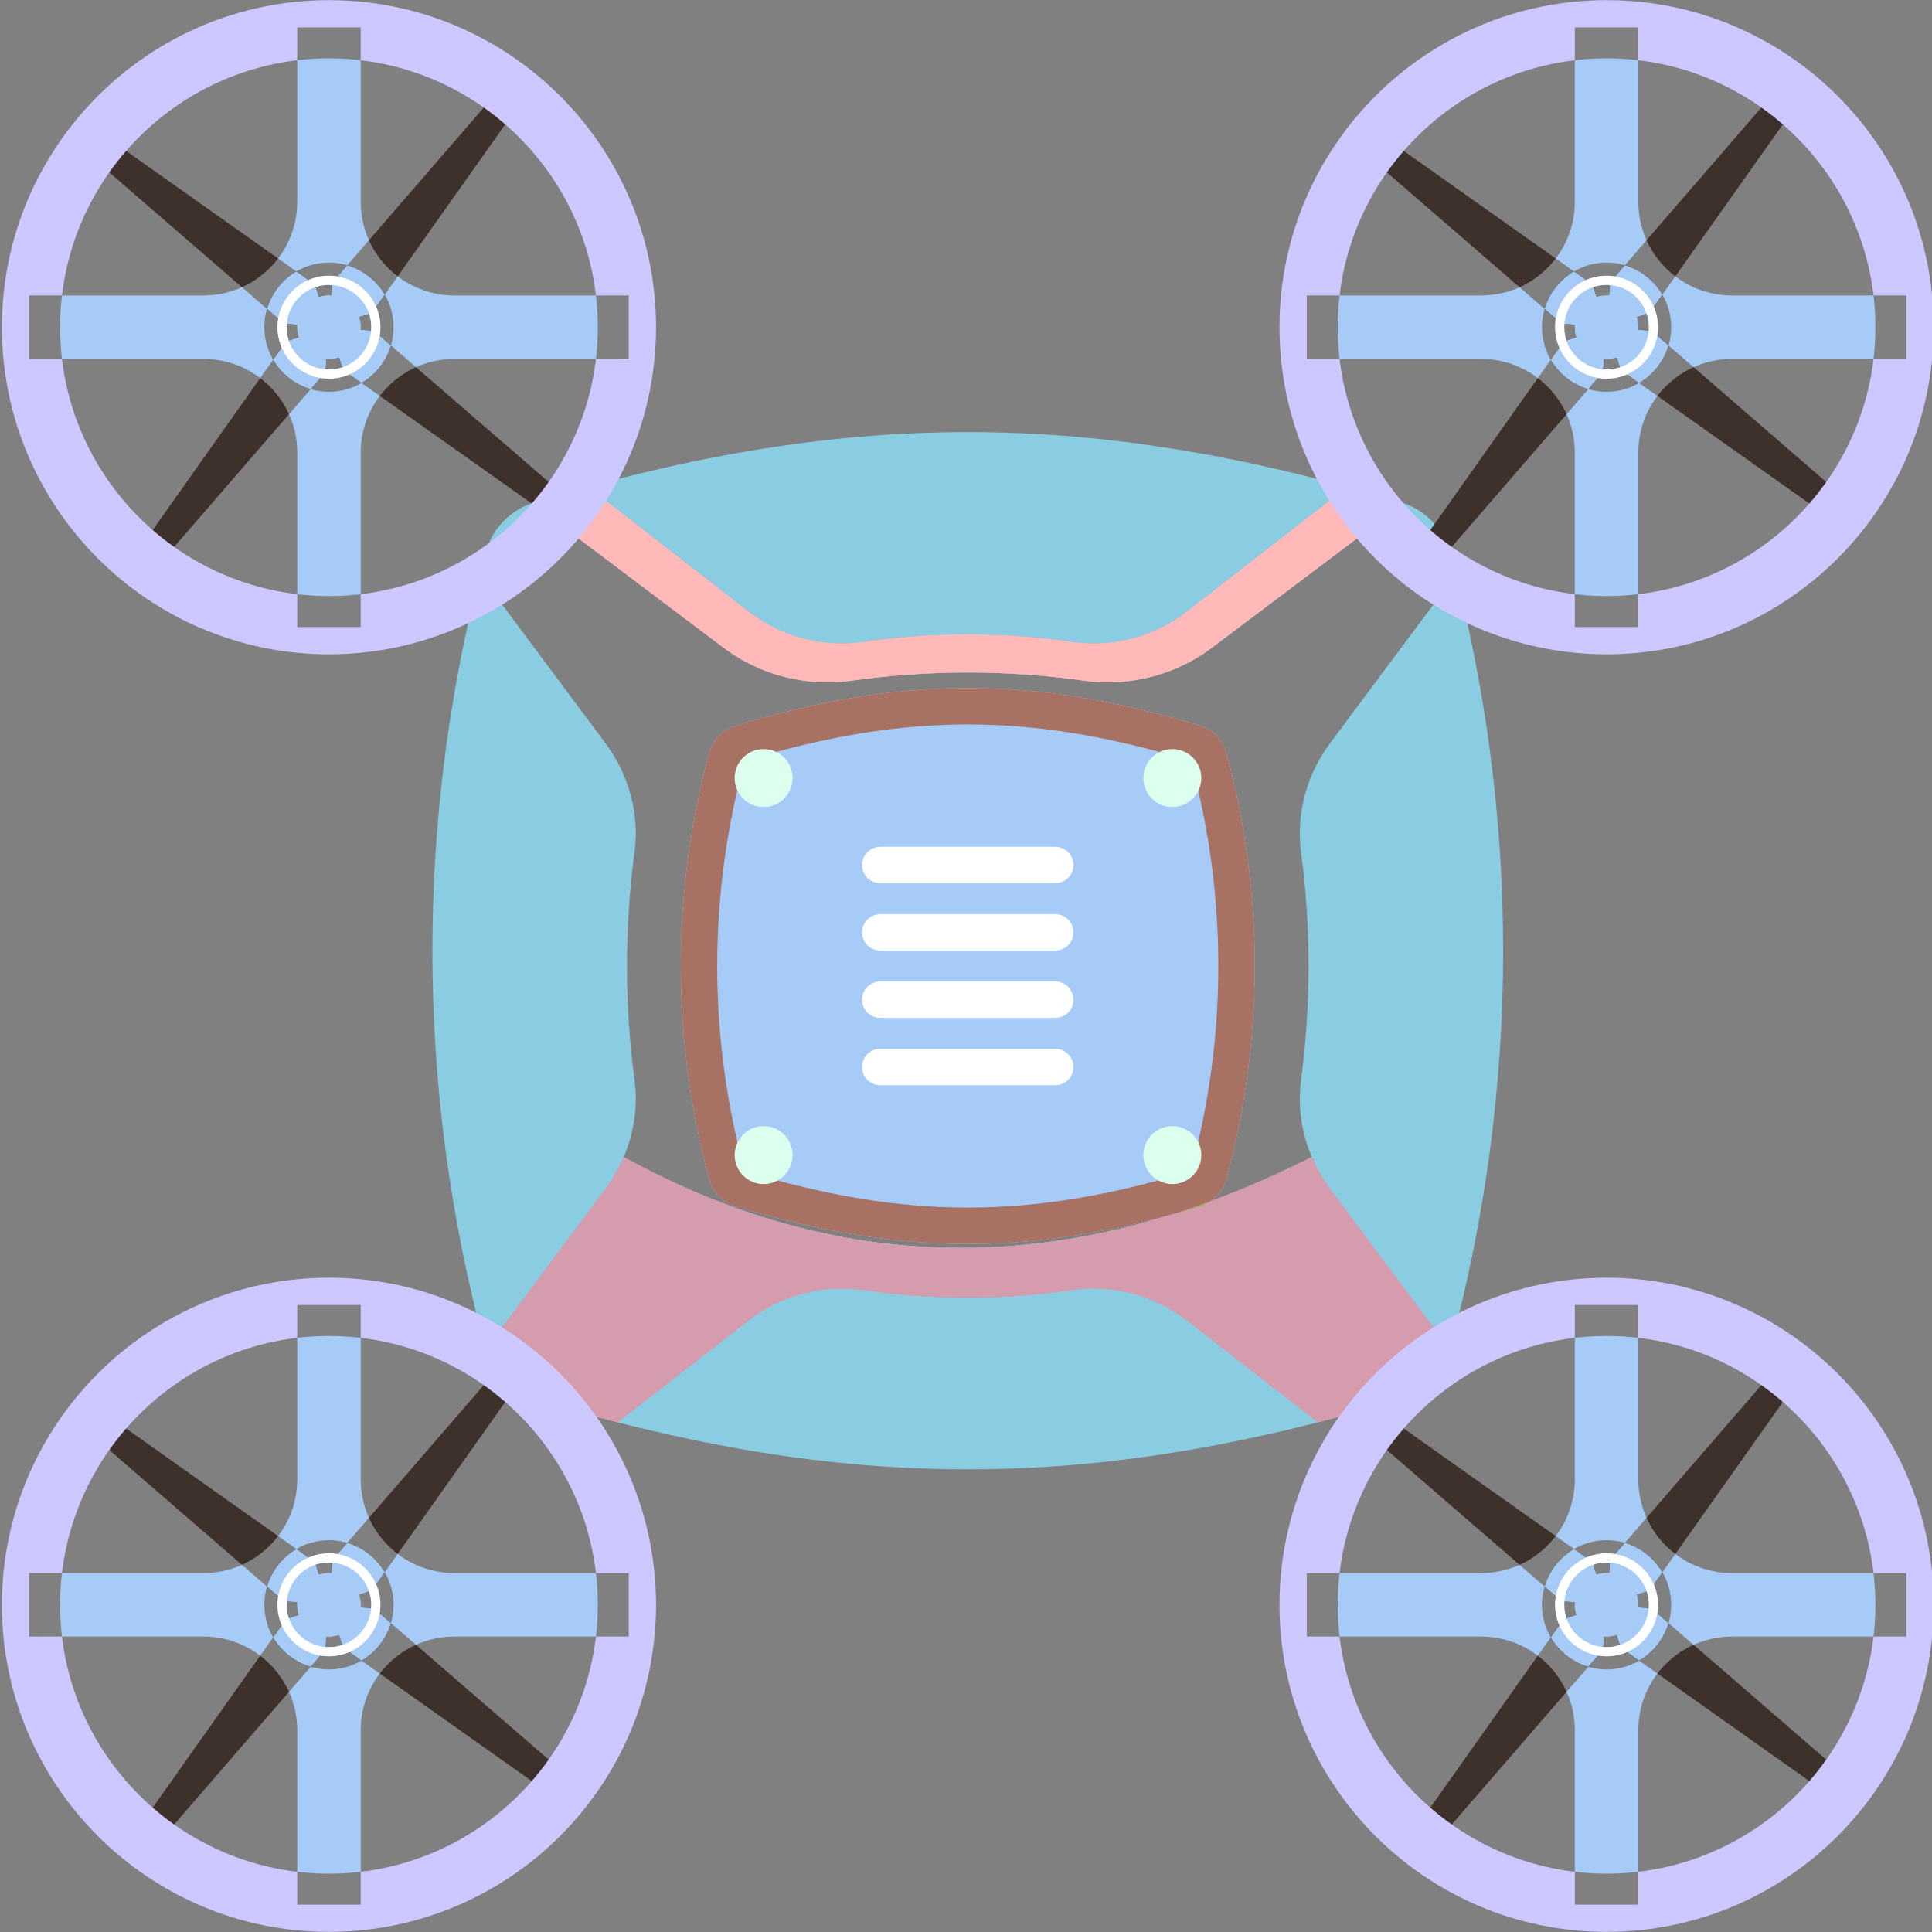 <?xml version="1.0" encoding="UTF-8" standalone="no"?>
<svg
   viewBox="0 0 175 175"
   height="175"
   width="175"
   xml:space="preserve"
   id="svg2"
   version="1.1"
   sodipodi:docname="cargo_drone.svg"
   inkscape:version="1.3.2 (091e20e, 2023-11-25, custom)"
   xmlns:inkscape="http://www.inkscape.org/namespaces/inkscape"
   xmlns:sodipodi="http://sodipodi.sourceforge.net/DTD/sodipodi-0.dtd"
   xmlns:xlink="http://www.w3.org/1999/xlink"
   xmlns="http://www.w3.org/2000/svg"
   xmlns:svg="http://www.w3.org/2000/svg"
   xmlns:rdf="http://www.w3.org/1999/02/22-rdf-syntax-ns#"
   xmlns:cc="http://creativecommons.org/ns#"
   xmlns:dc="http://purl.org/dc/elements/1.1/"><rect x="0" y="0" width="175" height="175" fill="#808080" stroke="none"/><sodipodi:namedview
     id="namedview1119"
     pagecolor="#ffffff"
     bordercolor="#666666"
     borderopacity="1.0"
     inkscape:pageshadow="2"
     inkscape:pageopacity="0.0"
     inkscape:pagecheckerboard="0"
     showgrid="true"
     inkscape:zoom="3.692501"
     inkscape:cx="36.695995"
     inkscape:cy="87.339177"
     inkscape:window-width="1536"
     inkscape:window-height="793"
     inkscape:window-x="2552"
     inkscape:window-y="-8"
     inkscape:window-maximized="1"
     inkscape:current-layer="g12"
     width="175px"
     height="175px"
     inkscape:showpageshadow="0"
     inkscape:deskcolor="#505050"><inkscape:grid
       type="xygrid"
       id="grid1536"
       originx="0"
       originy="0"
       spacingy="1"
       spacingx="1"
       units="px"
       visible="true" /></sodipodi:namedview><defs
     id="defs6"><clipPath
       id="clipPath788"
       clipPathUnits="userSpaceOnUse"><path
         id="path786"
         d="m 1424.72,1101.96 c -32.77,3.65 -66.46,5.67 -100.98,6.22 0.26,1.02 0.47,2.07 0.62,3.14 34.06,-1.58 67.53,-4.07 100.36,-7.54 v -1.82" /></clipPath><clipPath
       id="clipPath1606"
       clipPathUnits="userSpaceOnUse"><path
         id="path1604"
         d="m 3810.39,351.172 v 0 c 0.11,0 0.21,0 0.32,0 -0.11,0 -0.21,0 -0.32,0 m -0.11,0 c -0.06,0 -0.13,0 -0.19,0 0.06,0 0.13,0 0.19,0 m 0.44,0 c 0.09,0 0.19,0 0.29,0.008 -0.1,-0.008 -0.2,-0.008 -0.29,-0.008 m -0.79,0 c -0.05,0 -0.1,0 -0.14,0.008 0.04,-0.008 0.09,-0.008 0.14,-0.008 m 1.19,0.008 c 0.07,0 0.13,0 0.2,0 -0.07,0 -0.13,0 -0.2,0 m -1.54,0 c -0.03,0 -0.06,0 -0.1,0 0.03,0 0.07,0 0.1,0 m 1.87,0 c 0.05,0 0.11,0 0.16,0 -0.05,0 -0.1,0 -0.16,0 m -2.19,0 c -0.03,0 -0.05,0 -0.07,0 0.02,0 0.05,0 0.07,0 m 2.53,0 c 0.04,0 0.09,0 0.13,0 -0.05,0 -0.09,0 -0.13,0 m -2.85,0 c -0.02,0 -0.03,0 -0.04,0 0.01,0 0.02,0 0.04,0 m 3.14,0 c 0.05,0 0.1,0 0.15,0 -0.05,0 -0.1,0 -0.15,0 m -3.43,0 c -0.02,0 -0.04,0 -0.06,0 0.02,0 0.04,0 0.06,0 m 3.74,0 c 0.04,0 0.1,0 0.14,0 -0.04,0 -0.1,0 -0.14,0 m -4.04,0 c -0.02,0 -0.04,0 -0.06,0 0.02,0 0.04,0 0.06,0 m 4.35,0 c 0.04,0 0.08,0 0.12,0 -0.04,0 -0.08,0 -0.12,0 m -4.66,0 c -0.01,0 -0.02,0 -0.03,0 0.01,0 0.02,0 0.03,0 m 4.97,0 c 0.04,0 0.08,0.011 0.12,0.011 -0.04,0 -0.08,-0.011 -0.12,-0.011 m 0.3,0.011 c 0.04,0 0.08,0 0.11,0 -0.03,0 -0.07,0 -0.11,0 m 0.32,0 c 0.02,0 0.04,0 0.06,0 -0.02,0 -0.04,0 -0.06,0 m 0.3,0 c 0.01,0 0.02,0 0.03,0 -0.01,0 -0.02,0 -0.03,0" /></clipPath><clipPath
       clipPathUnits="userSpaceOnUse"
       id="clipPath1292"><use
         x="0"
         y="0"
         xlink:href="#g1288"
         id="use1294"
         width="100%"
         height="100%" /></clipPath></defs><g
     transform="matrix(1.333,0,0,-1.333,0,362.8)"
     id="g10"><g
       transform="scale(0.1)"
       id="g12"
       inkscape:label="Drone"><g
         id="g1290"
         clip-path="url(#clipPath1292)"
         transform="matrix(3.216,0,0,3.216,-11107.419,-2260.106)"><g
           inkscape:label="Clip"
           id="g1288"><path
             id="path814"
             style="fill:#8acce2;fill-opacity:1;fill-rule:nonzero;stroke:none;stroke-width:1.089"
             d="m 3658.283,1238.608 c -28.835,0 -57.898,4.702 -91.468,14.804 -5.138,1.546 -9.046,5.562 -10.461,10.755 -14.923,54.97 -14.923,113.064 0,168.033 1.415,5.192 5.323,9.209 10.45,10.755 33.581,10.091 62.644,14.804 91.478,14.804 28.835,0 57.898,-4.713 91.468,-14.804 5.138,-1.546 9.046,-5.562 10.45,-10.755 14.934,-54.97 14.934,-113.064 0,-168.033 -1.404,-5.192 -5.323,-9.209 -10.45,-10.755 -33.57,-10.101 -62.633,-14.804 -91.468,-14.804"
             inkscape:label="box" /><g
             id="g1233"
             inkscape:label="Body"><path
               id="path1242"
               style="fill:#d59cae;fill-opacity:1;fill-rule:nonzero;stroke:none;stroke-width:0.583"
               d="m 3658.282,1415.03 c -7.327,0 -14.653,-0.537 -22.125,-1.604 -8.61,-1.225 -17.348,1.12 -24.214,6.452 l -34.27,26.64 -20.935,-20.953 24.966,-33.506 c 4.923,-6.597 7.245,-14.846 6.166,-23.006 -1.062,-7.997 -1.592,-16.053 -1.592,-24.103 0,-8.05 0.531,-16.1 1.592,-24.097 1.079,-8.161 -1.242,-16.409 -6.166,-23.006 l -24.966,-33.505 20.935,-20.954 34.27,26.64 c 6.866,5.332 15.604,7.676 24.214,6.446 7.472,-1.062 14.799,-1.598 22.125,-1.598 7.327,0 14.653,0.537 22.125,1.598 8.604,1.231 17.348,-1.114 24.208,-6.446 l 34.276,-26.64 20.935,20.954 -24.972,33.505 c -4.917,6.597 -7.245,14.846 -6.16,23.006 1.062,7.997 1.592,16.047 1.592,24.097 0,8.05 -0.531,16.106 -1.592,24.103 -1.085,8.161 1.242,16.409 6.16,23.006 l 24.972,33.506 -20.935,20.953 -34.276,-26.64 c -6.86,-5.332 -15.604,-7.676 -24.208,-6.452 -7.472,1.067 -14.799,1.604 -22.125,1.604"
               inkscape:label="top arm" /><path
               id="path1244"
               style="fill:#a77164;fill-opacity:1;fill-rule:nonzero;stroke:none;stroke-width:0.583"
               d="m 3658.282,1286.232 c -15.452,0 -31.027,2.52 -49.017,7.933 -2.753,0.828 -4.847,2.981 -5.606,5.763 -7.997,29.458 -7.997,60.59 0,90.047 0.758,2.783 2.852,4.935 5.6,5.763 17.995,5.407 33.57,7.933 49.023,7.933 15.452,0 31.027,-2.526 49.017,-7.933 2.753,-0.828 4.847,-2.981 5.6,-5.763 8.003,-29.458 8.003,-60.59 0,-90.047 -0.752,-2.783 -2.852,-4.935 -5.6,-5.763 -17.99,-5.413 -33.564,-7.933 -49.017,-7.933"
               inkscape:label="outer" /><path
               id="path1246"
               style="fill:#a7cbf7;fill-opacity:1;fill-rule:nonzero;stroke:none;stroke-width:0.583"
               d="m 3658.282,1293.908 c -14.676,0 -29.551,2.421 -46.806,7.612 l -0.403,0.426 c -7.647,28.134 -7.641,57.877 0,86.017 l 0.403,0.42 c 17.249,5.192 32.124,7.606 46.806,7.606 14.682,0 29.557,-2.415 46.806,-7.606 l 0.403,-0.426 c 7.642,-28.134 7.642,-57.877 0,-86.011 l -0.403,-0.426 c -17.255,-5.192 -32.129,-7.612 -46.806,-7.612"
               inkscape:label="inner" /><path
               id="path1248"
               style="fill:#ddffed;fill-opacity:1;fill-rule:nonzero;stroke:none;stroke-width:0.583"
               d="m 3621.264,1384.668 c 0,-3.377 -2.736,-6.119 -6.113,-6.119 -3.383,0 -6.119,2.742 -6.119,6.119 0,3.377 2.736,6.119 6.119,6.119 3.377,0 6.113,-2.742 6.113,-6.119"
               inkscape:label="dot4" /><path
               id="path1250"
               style="fill:#ddffed;fill-opacity:1;fill-rule:nonzero;stroke:none;stroke-width:0.583"
               d="m 3707.625,1384.668 c 0,-3.377 -2.742,-6.119 -6.119,-6.119 -3.377,0 -6.119,2.742 -6.119,6.119 0,3.377 2.742,6.119 6.119,6.119 3.377,0 6.119,-2.742 6.119,-6.119"
               inkscape:label="dot3" /><path
               id="path1252"
               style="fill:#ddffed;fill-opacity:1;fill-rule:nonzero;stroke:none;stroke-width:0.583"
               d="m 3621.264,1304.997 c 0,-3.377 -2.736,-6.119 -6.113,-6.119 -3.383,0 -6.119,2.742 -6.119,6.119 0,3.377 2.736,6.119 6.119,6.119 3.377,0 6.113,-2.742 6.113,-6.119"
               inkscape:label="dot2" /><path
               id="path1254"
               style="fill:#ddffed;fill-opacity:1;fill-rule:nonzero;stroke:none;stroke-width:0.583"
               d="m 3707.625,1304.997 c 0,-3.377 -2.742,-6.119 -6.119,-6.119 -3.377,0 -6.119,2.742 -6.119,6.119 0,3.377 2.742,6.119 6.119,6.119 3.377,0 6.119,-2.742 6.119,-6.119"
               inkscape:label="dot1" /><path
               id="path1256"
               style="fill:#ffffff;fill-opacity:1;fill-rule:nonzero;stroke:none;stroke-width:0.583"
               d="m 3680.617,1366.293 c 0,-2.123 -1.721,-3.844 -3.838,-3.844 h -36.994 c -2.118,0 -3.838,1.721 -3.838,3.844 0,2.123 1.721,3.838 3.838,3.838 h 36.994 c 2.118,0 3.838,-1.715 3.838,-3.838"
               inkscape:label="bar1" /><path
               id="path1258"
               style="fill:#ffffff;fill-opacity:1;fill-rule:nonzero;stroke:none;stroke-width:0.583"
               d="m 3680.617,1352.066 c 0,-2.123 -1.721,-3.844 -3.838,-3.844 h -36.994 c -2.118,0 -3.838,1.721 -3.838,3.844 0,2.123 1.721,3.838 3.838,3.838 h 36.994 c 2.118,0 3.838,-1.715 3.838,-3.838"
               inkscape:label="bar2" /><path
               id="path1260"
               style="fill:#ffffff;fill-opacity:1;fill-rule:nonzero;stroke:none;stroke-width:0.583"
               d="m 3680.617,1337.838 c 0,-2.123 -1.721,-3.844 -3.838,-3.844 h -36.994 c -2.118,0 -3.838,1.721 -3.838,3.844 0,2.123 1.721,3.838 3.838,3.838 h 36.994 c 2.118,0 3.838,-1.715 3.838,-3.838"
               inkscape:label="bar3" /><path
               id="path1262"
               style="fill:#ffffff;fill-opacity:1;fill-rule:nonzero;stroke:none;stroke-width:0.583"
               d="m 3680.617,1323.611 c 0,-2.123 -1.721,-3.844 -3.838,-3.844 h -36.994 c -2.118,0 -3.838,1.721 -3.838,3.844 0,2.123 1.721,3.844 3.838,3.844 h 36.994 c 2.118,0 3.838,-1.721 3.838,-3.844"
               inkscape:label="bar4" /><path
               id="path1264"
               style="fill:#93ac93;fill-opacity:1;fill-rule:nonzero;stroke:none;stroke-width:0.583"
               d="m 3611.942,1270.027 v 0 c 5.67,4.404 12.617,6.766 19.71,6.766 v 0 c -7.093,0 -14.041,-2.362 -19.71,-6.766 v 0 m 46.339,4.847 c -7.327,0 -14.653,0.537 -22.125,1.598 v 0 0 c 7.472,-1.062 14.799,-1.598 22.125,-1.598 7.082,0 14.163,0.502 21.379,1.493 -7.216,-0.992 -14.297,-1.493 -21.379,-1.493 m 76.573,22.971 c -1.563,2.1 -2.864,4.363 -3.879,6.743 0.011,0.01 0.017,0.01 0.035,0.011 1.009,-2.374 2.281,-4.655 3.844,-6.755 m -153.151,0 c 0.024,0.029 0.046,0.064 0.07,0.093 -0.024,-0.029 -0.046,-0.064 -0.07,-0.093 m 0.081,0.105 c 1.528,2.071 2.771,4.311 3.768,6.65 0.011,0 0.024,-0.011 0.035,-0.011 -0.998,-2.339 -2.275,-4.573 -3.803,-6.638"
               inkscape:label="bottom" /><path
               id="path1266"
               style="fill:#d59cae;fill-opacity:1;fill-rule:nonzero;stroke:none;stroke-width:0.583"
               d="m 3738.891,1243.387 -34.276,26.64 c -5.664,4.404 -12.611,6.766 -19.71,6.766 -1.493,0 -2.998,-0.105 -4.497,-0.321 -0.059,-0.01 -0.117,-0.011 -0.175,-0.024 -0.193,-0.024 -0.385,-0.053 -0.572,-0.081 -7.216,-0.992 -14.297,-1.493 -21.379,-1.493 -7.327,0 -14.653,0.537 -22.125,1.598 v 0 c -1.499,0.216 -3.004,0.321 -4.503,0.321 v 0 0 c -7.093,0 -14.041,-2.362 -19.71,-6.766 v 0 l -34.27,-26.64 -20.935,20.954 24.966,33.505 v 0 c 0.024,0.029 0.046,0.064 0.07,0.093 0.01,0 0.01,0.01 0.011,0.011 1.528,2.065 2.806,4.299 3.803,6.638 23.8,-13.078 47.517,-19.191 71.177,-19.191 14.956,0 29.884,2.444 44.788,7.117 1.89,0.513 3.803,1.067 5.746,1.651 0.817,0.245 1.575,0.607 2.257,1.073 7.146,2.619 14.286,5.746 21.42,9.351 1.015,-2.38 2.316,-4.643 3.879,-6.743 v 0 l 24.972,-33.505 -20.935,-20.954"
               inkscape:label="bottom arm" /><path
               id="path1268"
               style="fill:#99b95d;fill-opacity:1;fill-rule:nonzero;stroke:none;stroke-width:0.583"
               d="m 3701.552,1292.514 c 2.672,0.834 5.337,1.744 8.003,2.724 -0.682,-0.467 -1.441,-0.828 -2.257,-1.073 -1.942,-0.583 -3.856,-1.137 -5.746,-1.651" /><path
               id="path1270"
               style="fill:#ffffff;fill-opacity:1;fill-rule:nonzero;stroke:none;stroke-width:0.583"
               d="m 3684.904,1413.11 c -0.607,0 -1.213,0.018 -1.82,0.053 0.607,-0.035 1.213,-0.053 1.82,-0.053 7.099,0 14.046,2.362 19.71,6.766 l 34.276,26.64 -34.276,-26.64 c -5.664,-4.404 -12.611,-6.766 -19.71,-6.766 m -53.252,0 c -7.093,0 -14.041,2.362 -19.71,6.766 l -34.27,26.64 34.27,-26.64 c 5.67,-4.404 12.617,-6.766 19.71,-6.766 0.187,0 0.373,0 0.566,0.01 -0.193,-0.01 -0.379,-0.01 -0.566,-0.01 m 51.362,0.053 h -0.01 0.01 m -0.327,0.024 c -0.011,0 -0.017,0 -0.029,0 0.01,0 0.017,0 0.029,0 m -0.035,0 c -0.239,0.018 -0.484,0.041 -0.723,0.064 0.239,-0.024 0.484,-0.046 0.723,-0.064 m -46.497,0.239 c 7.356,1.05 14.571,1.587 21.781,1.604 -7.21,-0.018 -14.426,-0.554 -21.781,-1.604"
               inkscape:label="top curve" /><path
               id="path1272"
               style="fill:#ffb9b9;fill-opacity:1;fill-rule:nonzero;stroke:none;stroke-width:0.583"
               d="m 3687.926,1404.897 c -1.663,0 -3.337,0.117 -5.011,0.344 -8.318,1.149 -16.479,1.727 -24.634,1.732 -8.155,-0.01 -16.316,-0.583 -24.64,-1.732 -1.668,-0.228 -3.342,-0.344 -5.011,-0.344 -7.898,0 -15.633,2.555 -21.945,7.309 l -36.108,27.212 7.093,7.099 34.27,-26.64 c 5.67,-4.404 12.617,-6.766 19.71,-6.766 0.187,0 0.373,0 0.566,0.01 1.307,0.024 2.625,0.122 3.938,0.309 v 0 c 7.356,1.05 14.571,1.587 21.781,1.604 0.117,0 0.228,0 0.344,0 7.327,0 14.653,-0.537 22.125,-1.604 0.507,-0.07 1.015,-0.128 1.522,-0.175 0.239,-0.024 0.484,-0.046 0.723,-0.064 h 0.01 c 0.011,0 0.017,0 0.029,0 0.105,-0.01 0.216,-0.011 0.321,-0.024 h 0.01 c 0.024,0 0.046,0 0.07,0 0.607,-0.035 1.213,-0.053 1.82,-0.053 7.099,0 14.046,2.362 19.711,6.767 l 34.276,26.64 7.093,-7.099 -36.108,-27.212 c -6.312,-4.754 -14.046,-7.309 -21.951,-7.309"
               inkscape:label="top arm edge" /><path
               id="path1274"
               style="fill:#3e312c;fill-opacity:1;fill-rule:nonzero;stroke:none;stroke-width:0.583"
               d="m 3532.354,1482.928 -9.047,-3.004 0.758,9.502 38.832,44.863 3.733,-2.928 -34.276,-48.433" /><path
               id="path1276"
               style="fill:#3e312c;fill-opacity:1;fill-rule:nonzero;stroke:none;stroke-width:0.583"
               d="m 3526.31,1470.877 -3.004,9.047 9.502,-0.752 44.863,-38.838 -2.928,-3.733 -48.433,34.276" /><path
               id="path1278"
               style="fill:#3e312c;fill-opacity:1;fill-rule:nonzero;stroke:none;stroke-width:0.583"
               d="m 3514.259,1476.92 9.047,3.004 -0.752,-9.502 -38.838,-44.858 -3.733,2.922 34.276,48.433" /><path
               id="path1280"
               style="fill:#3e312c;fill-opacity:1;fill-rule:nonzero;stroke:none;stroke-width:0.583"
               d="m 3520.302,1488.972 3.004,-9.047 -9.502,0.752 -44.858,38.838 2.922,3.733 48.433,-34.276" /><path
               id="path1282"
               style="fill:#3e312c;fill-opacity:1;fill-rule:nonzero;stroke:none;stroke-width:0.583"
               d="m 3531.729,1490.669 c 5.932,-4.649 6.976,-13.23 2.322,-19.162 -4.649,-5.938 -13.23,-6.976 -19.162,-2.327 -5.938,4.649 -6.976,13.23 -2.327,19.168 4.649,5.932 13.23,6.971 19.168,2.322" /><path
               id="path1284"
               style="fill:#dad1d1;fill-opacity:1;fill-rule:nonzero;stroke:none;stroke-width:0.583"
               d="m 3527.448,1485.209 c 2.917,-2.287 3.43,-6.504 1.143,-9.427 -2.287,-2.917 -6.504,-3.43 -9.427,-1.143 -2.917,2.287 -3.424,6.51 -1.137,9.427 2.287,2.917 6.504,3.43 9.421,1.143" /><path
               id="path1286"
               style="fill:#a7cbf7;fill-opacity:1;fill-rule:nonzero;stroke:none;stroke-width:0.583"
               d="m 3586.655,1486.632 h -36.831 c -10.943,0 -19.81,8.867 -19.81,19.81 v 36.831 h -13.411 v -36.831 c 0,-10.943 -8.872,-19.81 -19.816,-19.81 h -36.831 v -13.411 h 36.831 c 10.943,0 19.816,-8.872 19.816,-19.816 v -36.831 h 13.411 v 36.831 c 0,10.943 8.867,19.816 19.81,19.816 h 36.831 v 13.411" /><path
               id="path1288"
               style="fill:#ffffff;fill-opacity:1;fill-rule:nonzero;stroke:none;stroke-width:0.583"
               d="m 3523.306,1488.867 c -4.929,0 -8.942,-4.013 -8.942,-8.942 0,-4.929 4.013,-8.942 8.942,-8.942 4.929,0 8.942,4.013 8.942,8.942 0,4.929 -4.013,8.942 -8.942,8.942 z m 0,-19.821 c -5.997,0 -10.879,4.882 -10.879,10.879 0,5.997 4.882,10.879 10.879,10.879 5.997,0 10.879,-4.882 10.879,-10.879 0,-5.997 -4.882,-10.879 -10.879,-10.879" /><path
               id="path1290"
               style="fill:#cdc8ff;fill-opacity:1;fill-rule:nonzero;stroke:none;stroke-width:0.583"
               d="m 3523.306,1536.734 c -31.324,0 -56.81,-25.485 -56.81,-56.81 0,-31.324 25.485,-56.804 56.81,-56.804 31.324,0 56.81,25.48 56.81,56.804 0,31.324 -25.485,56.81 -56.81,56.81 z m 0,-125.916 c -38.103,0 -69.106,31.004 -69.106,69.106 0,38.108 31.004,69.106 69.106,69.106 38.108,0 69.106,-30.998 69.106,-69.106 0,-38.103 -30.998,-69.106 -69.106,-69.106"
               inkscape:label="wheel4" /><path
               id="path1292"
               style="fill:#3e312c;fill-opacity:1;fill-rule:nonzero;stroke:none;stroke-width:0.583"
               d="m 3802.304,1482.928 -9.047,-3.004 0.752,9.502 38.832,44.863 3.733,-2.928 -34.27,-48.433" /><path
               id="path1294"
               style="fill:#3e312c;fill-opacity:1;fill-rule:nonzero;stroke:none;stroke-width:0.583"
               d="m 3796.255,1470.877 -2.998,9.047 9.502,-0.752 44.858,-38.838 -2.928,-3.733 -48.433,34.276" /><path
               id="path1296"
               style="fill:#3e312c;fill-opacity:1;fill-rule:nonzero;stroke:none;stroke-width:0.583"
               d="m 3784.204,1476.92 9.053,3.004 -0.758,-9.502 -38.832,-44.858 -3.733,2.922 34.27,48.433" /><path
               id="path1298"
               style="fill:#3e312c;fill-opacity:1;fill-rule:nonzero;stroke:none;stroke-width:0.583"
               d="m 3790.253,1488.972 3.004,-9.047 -9.508,0.752 -44.858,38.838 2.928,3.733 48.433,-34.276" /><path
               id="path1300"
               style="fill:#3e312c;fill-opacity:1;fill-rule:nonzero;stroke:none;stroke-width:0.583"
               d="m 3801.674,1490.669 c 5.933,-4.649 6.977,-13.23 2.328,-19.162 -4.655,-5.938 -13.236,-6.976 -19.168,-2.327 -5.932,4.649 -6.976,13.23 -2.327,19.168 4.655,5.932 13.236,6.971 19.168,2.322" /><path
               id="path1302"
               style="fill:#dad1d1;fill-opacity:1;fill-rule:nonzero;stroke:none;stroke-width:0.583"
               d="m 3797.392,1485.209 c 2.917,-2.287 3.43,-6.504 1.143,-9.427 -2.287,-2.917 -6.504,-3.43 -9.421,-1.143 -2.917,2.287 -3.43,6.51 -1.143,9.427 2.287,2.917 6.504,3.43 9.421,1.143" /><path
               id="path1304"
               style="fill:#a7cbf7;fill-opacity:1;fill-rule:nonzero;stroke:none;stroke-width:0.583"
               d="m 3856.6,1486.632 h -36.831 c -10.937,0 -19.81,8.867 -19.81,19.81 v 36.831 h -13.411 v -36.831 c 0,-10.943 -8.872,-19.81 -19.81,-19.81 h -36.831 v -13.411 h 36.831 c 10.937,0 19.81,-8.872 19.81,-19.816 v -36.831 h 13.411 v 36.831 c 0,10.943 8.872,19.816 19.81,19.816 h 36.831 v 13.411" /><path
               id="path1306"
               style="fill:#ffffff;fill-opacity:1;fill-rule:nonzero;stroke:none;stroke-width:0.583"
               d="m 3793.251,1488.867 c -4.929,0 -8.937,-4.013 -8.937,-8.942 0,-4.929 4.007,-8.942 8.937,-8.942 4.935,0 8.942,4.013 8.942,8.942 0,4.929 -4.007,8.942 -8.942,8.942 z m 0,-19.821 c -5.997,0 -10.873,4.882 -10.873,10.879 0,5.997 4.877,10.879 10.873,10.879 6.002,0 10.879,-4.882 10.879,-10.879 0,-5.997 -4.877,-10.879 -10.879,-10.879" /><path
               id="path1308"
               style="fill:#cdc8ff;fill-opacity:1;fill-rule:nonzero;stroke:none;stroke-width:0.583"
               d="m 3793.251,1536.734 c -31.319,0 -56.804,-25.485 -56.804,-56.81 0,-31.324 25.485,-56.804 56.804,-56.804 31.324,0 56.81,25.48 56.81,56.804 0,31.324 -25.485,56.81 -56.81,56.81 z m 0,-125.916 c -38.103,0 -69.106,31.004 -69.106,69.106 0,38.108 31.004,69.106 69.106,69.106 38.108,0 69.112,-30.998 69.112,-69.106 0,-38.103 -31.004,-69.106 -69.112,-69.106"
               inkscape:label="wheel3" /><path
               id="path1310"
               style="fill:#3e312c;fill-opacity:1;fill-rule:nonzero;stroke:none;stroke-width:0.583"
               d="m 3532.354,1212.983 -9.047,-3.004 0.758,9.502 38.832,44.859 3.733,-2.924 -34.276,-48.434" /><path
               id="path1312"
               style="fill:#3e312c;fill-opacity:1;fill-rule:nonzero;stroke:none;stroke-width:0.583"
               d="m 3526.31,1200.932 -3.004,9.048 9.502,-0.752 44.863,-38.839 -2.928,-3.732 -48.433,34.275" /><path
               id="path1314"
               style="fill:#3e312c;fill-opacity:1;fill-rule:nonzero;stroke:none;stroke-width:0.583"
               d="m 3514.259,1206.977 9.047,3.003 -0.752,-9.502 -38.838,-44.859 -3.733,2.924 34.276,48.434" /><path
               id="path1316"
               style="fill:#3e312c;fill-opacity:1;fill-rule:nonzero;stroke:none;stroke-width:0.583"
               d="m 3520.302,1219.026 3.004,-9.046 -9.502,0.752 -44.858,38.839 2.922,3.733 48.433,-34.277" /><path
               id="path1318"
               style="fill:#3e312c;fill-opacity:1;fill-rule:nonzero;stroke:none;stroke-width:0.583"
               d="m 3531.729,1220.723 c 5.932,-4.648 6.976,-13.229 2.322,-19.168 -4.649,-5.931 -13.23,-6.97 -19.162,-2.322 -5.938,4.651 -6.976,13.23 -2.327,19.163 4.649,5.938 13.23,6.977 19.168,2.326" /><path
               id="path1320"
               style="fill:#dad1d1;fill-opacity:1;fill-rule:nonzero;stroke:none;stroke-width:0.583"
               d="m 3527.448,1215.264 c 2.917,-2.285 3.43,-6.51 1.143,-9.426 -2.287,-2.917 -6.504,-3.429 -9.427,-1.141 -2.917,2.285 -3.424,6.503 -1.137,9.426 2.287,2.917 6.504,3.429 9.421,1.141" /><path
               id="path1322"
               style="fill:#a7cbf7;fill-opacity:1;fill-rule:nonzero;stroke:none;stroke-width:0.583"
               d="m 3586.655,1216.681 h -36.831 c -10.943,0 -19.81,8.873 -19.81,19.817 v 36.831 h -13.411 v -36.831 c 0,-10.944 -8.872,-19.817 -19.816,-19.817 h -36.831 v -13.41 h 36.831 c 10.943,0 19.816,-8.866 19.816,-19.81 v -36.831 h 13.411 v 36.831 c 0,10.944 8.867,19.81 19.81,19.81 h 36.831 v 13.41" /><path
               id="path1324"
               style="fill:#ffffff;fill-opacity:1;fill-rule:nonzero;stroke:none;stroke-width:0.583"
               d="m 3523.306,1218.921 c -4.929,0 -8.942,-4.012 -8.942,-8.941 0,-4.928 4.013,-8.943 8.942,-8.943 4.929,0 8.942,4.015 8.942,8.943 0,4.929 -4.013,8.941 -8.942,8.941 z m 0,-19.819 c -5.997,0 -10.879,4.881 -10.879,10.878 0,5.998 4.882,10.879 10.879,10.879 5.997,0 10.879,-4.881 10.879,-10.879 0,-5.997 -4.882,-10.878 -10.879,-10.878" /><path
               id="path1326"
               style="fill:#cdc8ff;fill-opacity:1;fill-rule:nonzero;stroke:none;stroke-width:0.583"
               d="m 3523.306,1266.783 c -31.324,0 -56.81,-25.479 -56.81,-56.803 0,-31.324 25.485,-56.81 56.81,-56.81 31.324,0 56.81,25.486 56.81,56.81 0,31.325 -25.485,56.803 -56.81,56.803 z m 0,-125.909 c -38.103,0 -69.106,30.995 -69.106,69.105 0,38.103 31.004,69.106 69.106,69.106 38.108,0 69.106,-31.003 69.106,-69.106 0,-38.11 -30.998,-69.105 -69.106,-69.105"
               inkscape:label="wheel2" /><path
               id="path1328"
               style="fill:#3e312c;fill-opacity:1;fill-rule:nonzero;stroke:none;stroke-width:0.583"
               d="m 3802.304,1212.983 -9.047,-3.004 0.752,9.502 38.832,44.859 3.733,-2.924 -34.27,-48.434" /><path
               id="path1330"
               style="fill:#3e312c;fill-opacity:1;fill-rule:nonzero;stroke:none;stroke-width:0.583"
               d="m 3796.255,1200.932 -2.998,9.048 9.502,-0.752 44.858,-38.839 -2.928,-3.732 -48.433,34.275" /><path
               id="path1332"
               style="fill:#3e312c;fill-opacity:1;fill-rule:nonzero;stroke:none;stroke-width:0.583"
               d="m 3784.204,1206.977 9.053,3.003 -0.758,-9.502 -38.832,-44.859 -3.733,2.924 34.27,48.434" /><path
               id="path1334"
               style="fill:#3e312c;fill-opacity:1;fill-rule:nonzero;stroke:none;stroke-width:0.583"
               d="m 3790.253,1219.026 3.004,-9.046 -9.508,0.752 -44.858,38.839 2.928,3.733 48.433,-34.277" /><path
               id="path1336"
               style="fill:#3e312c;fill-opacity:1;fill-rule:nonzero;stroke:none;stroke-width:0.583"
               d="m 3801.674,1220.723 c 5.933,-4.648 6.977,-13.229 2.328,-19.168 -4.655,-5.931 -13.236,-6.97 -19.168,-2.322 -5.932,4.651 -6.976,13.23 -2.327,19.163 4.655,5.938 13.236,6.977 19.168,2.326" /><path
               id="path1338"
               style="fill:#dad1d1;fill-opacity:1;fill-rule:nonzero;stroke:none;stroke-width:0.583"
               d="m 3797.392,1215.264 c 2.917,-2.285 3.43,-6.51 1.143,-9.426 -2.287,-2.917 -6.504,-3.429 -9.421,-1.141 -2.917,2.285 -3.43,6.503 -1.143,9.426 2.287,2.917 6.504,3.429 9.421,1.141" /><path
               id="path1340"
               style="fill:#a7cbf7;fill-opacity:1;fill-rule:nonzero;stroke:none;stroke-width:0.583"
               d="m 3856.6,1216.681 h -36.831 c -10.937,0 -19.81,8.873 -19.81,19.817 v 36.831 h -13.411 v -36.831 c 0,-10.944 -8.872,-19.817 -19.81,-19.817 h -36.831 v -13.41 h 36.831 c 10.937,0 19.81,-8.866 19.81,-19.81 v -36.831 h 13.411 v 36.831 c 0,10.944 8.872,19.81 19.81,19.81 h 36.831 v 13.41" /><path
               id="path1342"
               style="fill:#ffffff;fill-opacity:1;fill-rule:nonzero;stroke:none;stroke-width:0.583"
               d="m 3793.251,1218.921 c -4.929,0 -8.937,-4.012 -8.937,-8.941 0,-4.928 4.007,-8.943 8.937,-8.943 4.935,0 8.942,4.015 8.942,8.943 0,4.929 -4.007,8.941 -8.942,8.941 z m 0,-19.819 c -5.997,0 -10.873,4.881 -10.873,10.878 0,5.998 4.877,10.879 10.873,10.879 6.002,0 10.879,-4.881 10.879,-10.879 0,-5.997 -4.877,-10.878 -10.879,-10.878" /><path
               id="path1344"
               style="fill:#cdc8ff;fill-opacity:1;fill-rule:nonzero;stroke:none;stroke-width:0.583"
               d="m 3793.251,1266.783 c -31.319,0 -56.804,-25.479 -56.804,-56.803 0,-31.324 25.485,-56.81 56.804,-56.81 31.324,0 56.81,25.486 56.81,56.81 0,31.325 -25.485,56.803 -56.81,56.803 z m 0,-125.909 c -38.103,0 -69.106,30.995 -69.106,69.105 0,38.103 31.004,69.106 69.106,69.106 38.108,0 69.112,-31.003 69.112,-69.106 0,-38.11 -31.004,-69.105 -69.112,-69.105"
               inkscape:label="wheel1" /></g></g></g></g></g></svg>
